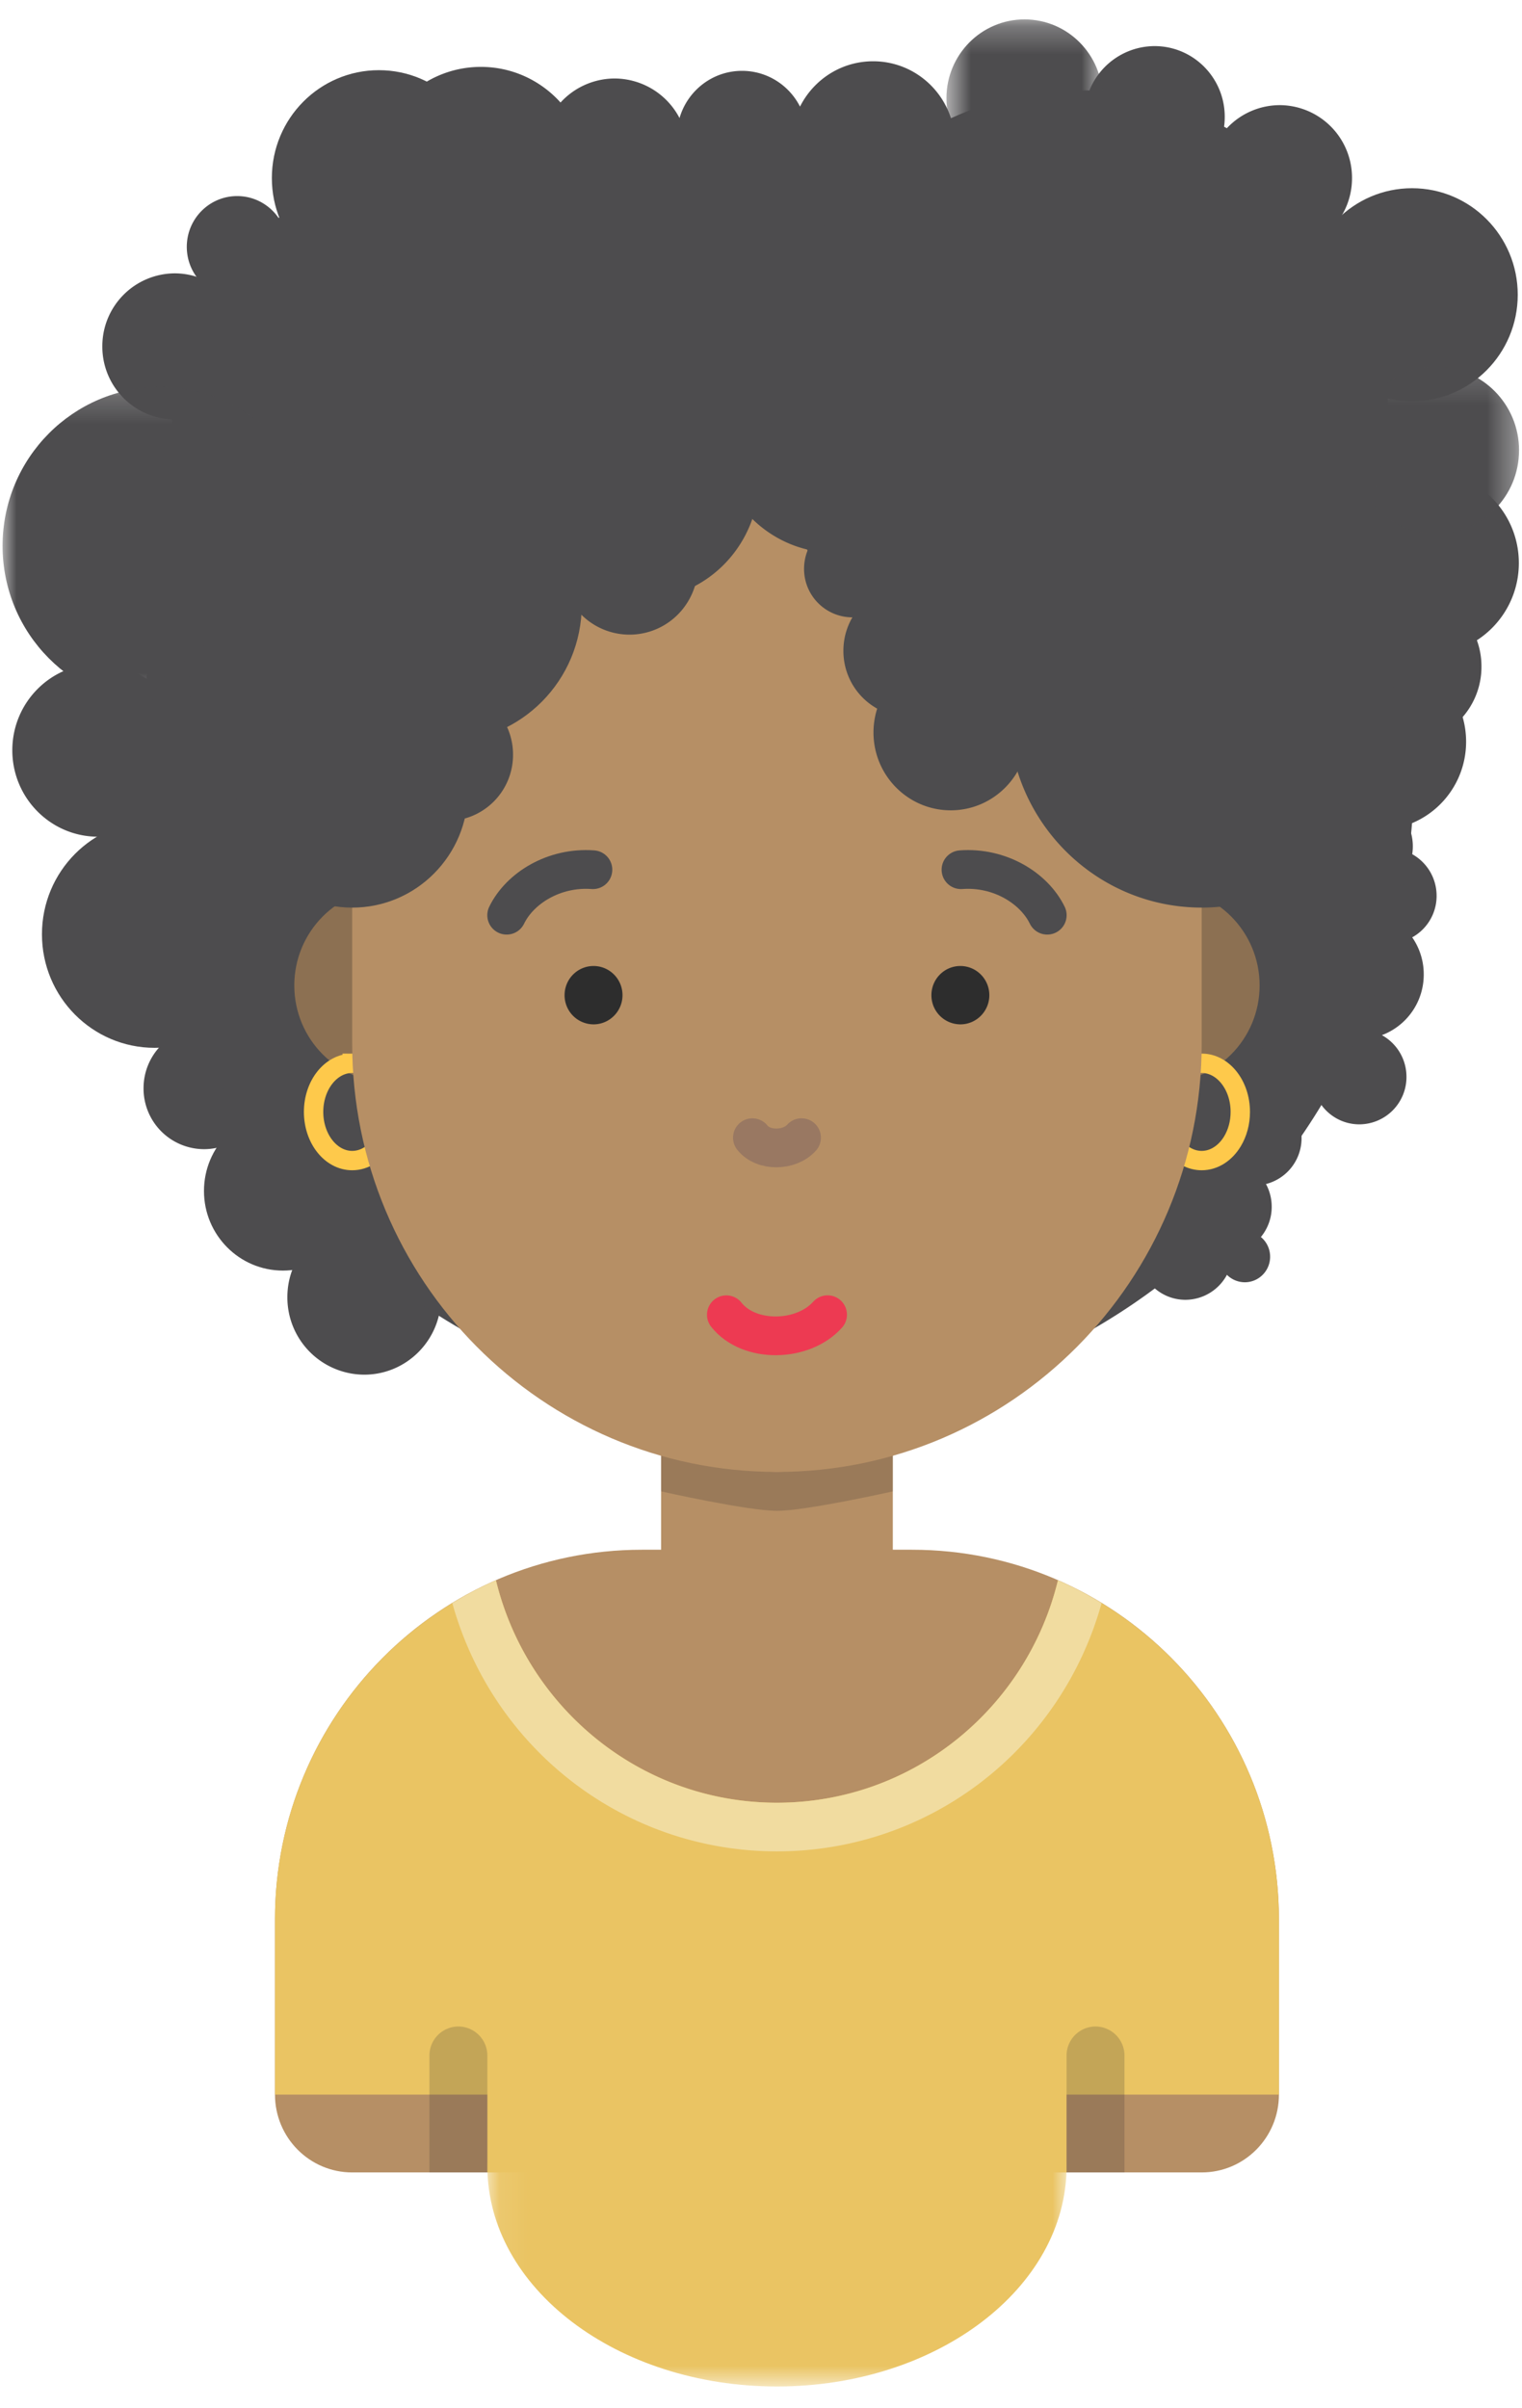 <svg width="55" height="87" xmlns="http://www.w3.org/2000/svg" xmlns:xlink="http://www.w3.org/1999/xlink">
  <defs>
    <path id="a" d="M.077 11.25h20.93V0H.077z"/>
    <path id="c" d="M0 .177v11.476h11.387V.177H0z"/>
    <path id="e" d="M6.66 6.182V.146H.672v6.036h5.99z"/>
    <path id="g" d="M6.264.252H.62V5.94h5.644V.252z"/>
  </defs>
  <g id="girl1" fill="none" fill-rule="evenodd">
    <path d="M44.54 45.251a1.71 1.71 0 0 1-1.702 1.716c-.94 0-1.702-.768-1.702-1.716s.762-1.715 1.702-1.715 1.703.767 1.703 1.715M47.034 41.121a1.71 1.71 0 0 1-1.702 1.716c-.94 0-1.702-.768-1.702-1.716s.762-1.715 1.702-1.715 1.702.767 1.702 1.715" fill="#4D4C4E"/><path d="M45.955 43.604a1.71 1.71 0 0 1-1.702 1.716c-.94 0-1.702-.768-1.702-1.716s.762-1.715 1.702-1.715 1.702.767 1.702 1.715M50.825 38.911a1.71 1.71 0 0 1-1.702 1.716c-.94 0-1.702-.768-1.702-1.716s.761-1.715 1.702-1.715c.94 0 1.702.767 1.702 1.715M51.914 32.369a1.71 1.71 0 0 1-1.702 1.715c-.94 0-1.702-.767-1.702-1.715 0-.948.761-1.716 1.702-1.716.94 0 1.702.768 1.702 1.716" fill="#4D4C4E"/><path d="M51.449 35.21a2.335 2.335 0 0 1-2.326 2.344 2.335 2.335 0 0 1-2.326-2.344 2.335 2.335 0 0 1 2.326-2.344 2.335 2.335 0 0 1 2.326 2.344" fill="#4D4C4E"/><path d="M49.311 32.06a1.81 1.81 0 0 1-1.803 1.817 1.81 1.81 0 0 1-1.804-1.818 1.81 1.81 0 0 1 1.804-1.817 1.81 1.81 0 0 1 1.803 1.817" fill="#4D4C4E"/><path d="M49.756 33.759a1.71 1.71 0 0 1-1.702 1.715c-.94 0-1.703-.768-1.703-1.715 0-.948.762-1.716 1.703-1.716.94 0 1.702.768 1.702 1.716M45.898 45.41c0 .51-.41.923-.915.923a.919.919 0 0 1-.915-.923c0-.51.41-.922.915-.922.506 0 .915.413.915.922" fill="#4D4C4E"/><path d="M32.96 55.998h-9.767c-7.32 0-13.256 5.982-13.256 13.36v6.328c0 1.553 1.25 2.812 2.79 2.812h30.698c1.542 0 2.791-1.259 2.791-2.812v-6.328c0-7.378-5.935-13.36-13.256-13.36" fill="#B68F65"/><path d="M28.077 61.623c-2.313 0-4.187-1.888-4.187-4.218V47.56h8.373v9.844c0 2.33-1.874 4.218-4.186 4.218" fill="#B68F65"/><path d="M32.263 53.889s-3.125.703-4.186.703c-1.062 0-4.187-.703-4.187-.703v-1.406s3.125.703 4.187.703c1.06 0 4.186-.703 4.186-.703v1.406z" fill="#292929" opacity=".2"/><path d="M11.224 37.211c0 1.167-.94 2.113-2.097 2.113A2.105 2.105 0 0 1 7.03 37.21c0-1.167.939-2.113 2.097-2.113s2.097.946 2.097 2.113" fill="#4D4C4E"/><path d="M9.66 33.759c0 2.266-1.824 4.103-4.072 4.103-2.25 0-4.072-1.837-4.072-4.103 0-2.267 1.823-4.104 4.072-4.104 2.248 0 4.071 1.837 4.071 4.104" fill="#4D4C4E"/><path d="M9.553 39.324c0 1.215-.977 2.2-2.183 2.2a2.192 2.192 0 0 1-2.183-2.2c0-1.215.978-2.2 2.183-2.2 1.206 0 2.183.985 2.183 2.2" fill="#4D4C4E"/><path d="M13.08 43.034c0 1.589-1.279 2.877-2.855 2.877-1.577 0-2.854-1.288-2.854-2.877 0-1.59 1.277-2.877 2.854-2.877 1.576 0 2.855 1.288 2.855 2.877" fill="#4D4C4E"/><path d="M15.938 46.874c0 1.546-1.243 2.798-2.776 2.798a2.787 2.787 0 0 1-2.777-2.798 2.788 2.788 0 0 1 2.777-2.798c1.533 0 2.776 1.253 2.776 2.798" fill="#4D4C4E"/><path d="M51.1 27.873c0 12.815-10.308 23.203-23.023 23.203-12.716 0-23.024-10.388-23.024-23.203C5.053 15.06 15.361 4.67 28.077 4.67 40.792 4.67 51.1 15.06 51.1 27.873" fill="#4D4C4E"/><path d="M46.684 31.614c0 10.455-8.41 18.93-18.784 18.93-10.374 0-18.783-8.475-18.783-18.93s8.41-18.93 18.783-18.93c10.374 0 18.784 8.475 18.784 18.93" fill="#4D4C4E"/><path d="M17.611 35.608c0 1.941-1.562 3.515-3.488 3.515s-3.488-1.574-3.488-3.515c0-1.942 1.562-3.516 3.488-3.516s3.488 1.574 3.488 3.516" fill="#8C7052"/><path d="M12.728 38.42c.771 0 1.395.788 1.395 1.758 0 .399-.106.766-.283 1.062-.255.422-.658.696-1.113.696-.77 0-1.395-.788-1.395-1.759 0-.97.625-1.757 1.396-1.757z" stroke="#FEC94B" stroke-width=".7"/><path d="M45.518 35.608c0 1.941-1.562 3.515-3.488 3.515s-3.488-1.574-3.488-3.515c0-1.942 1.562-3.516 3.488-3.516s3.488 1.574 3.488 3.516" fill="#8C7052"/><path d="M43.426 38.42c.77 0 1.395.788 1.394 1.758 0 .399-.105.766-.283 1.062-.254.422-.658.696-1.112.696-.77 0-1.395-.788-1.395-1.759 0-.97.625-1.757 1.396-1.757z" stroke="#FEC94B" stroke-width=".7"/><g transform="translate(17.535 74.983)"><mask id="b" fill="#fff"><use xlink:href="#a"/></mask><path d="M21.007 3.295c0 4.393-4.686 7.955-10.465 7.955C4.762 11.25.077 7.688.077 3.295c0-4.393 20.93-4.393 20.93 0" fill="#EAC463" mask="url(#b)"/></g><path d="M28.077 53.186c-8.477 0-15.35-6.926-15.35-15.469v-13.36c0-8.542 6.873-15.468 15.35-15.468 8.476 0 15.348 6.926 15.348 15.469v13.359c0 8.543-6.872 15.469-15.348 15.469" fill="#B68F65"/><path d="M35.751 35.96c0 .581-.469 1.054-1.047 1.054a1.051 1.051 0 0 1-1.046-1.055c0-.582.469-1.054 1.046-1.054.578 0 1.047.472 1.047 1.054M22.495 35.96c0 .581-.469 1.054-1.046 1.054a1.051 1.051 0 0 1-1.047-1.055c0-.582.469-1.054 1.047-1.054.577 0 1.046.472 1.046 1.054" fill="#2D2D2D"/><path d="M28.965 41.108c-.432.485-1.379.504-1.776.001" stroke="#997862" stroke-width="1.4" stroke-linecap="round"/><path d="M29.906 47.505c-.89.998-2.839 1.038-3.658.002" stroke="#ED3A52" stroke-width="1.4" stroke-linecap="round"/><path d="M21.426 31.426c-1.402-.104-2.64.665-3.117 1.644M34.727 31.426c1.402-.104 2.64.665 3.117 1.644" stroke="#4D4C4E" stroke-width="1.4" stroke-linecap="round"/><path d="M52.98 26.801c0 1.757-1.413 3.182-3.157 3.182-1.743 0-3.157-1.425-3.157-3.182s1.414-3.182 3.157-3.182c1.744 0 3.157 1.425 3.157 3.182M17.54 25.118c0 .51-.41.923-.915.923a.919.919 0 0 1-.916-.923c0-.51.41-.922.916-.922s.915.412.915.922M8.939 12.518a2.631 2.631 0 0 1-2.62 2.64 2.631 2.631 0 0 1-2.621-2.64 2.631 2.631 0 0 1 2.62-2.641 2.631 2.631 0 0 1 2.62 2.64" fill="#4D4C4E"/><path d="M21.907 14.694c0 4.37-3.516 7.914-7.853 7.914S6.2 19.064 6.2 14.694c0-4.37 3.516-7.915 7.853-7.915s7.853 3.544 7.853 7.915" fill="#4D4C4E"/><g transform="translate(.093 13.81)"><mask id="d" fill="#fff"><use xlink:href="#c"/></mask><path d="M11.387 5.915c0 3.169-2.55 5.738-5.694 5.738S0 9.083 0 5.915C0 2.745 2.549.177 5.693.177c3.145 0 5.694 2.569 5.694 5.738" fill="#4D4C4E" mask="url(#d)"/></g><path d="M6.646 27.11c0 1.725-1.389 3.124-3.1 3.124-1.713 0-3.101-1.399-3.101-3.124 0-1.726 1.388-3.125 3.1-3.125 1.712 0 3.1 1.4 3.1 3.125M54.886 20.345c0 1.828-1.47 3.31-3.284 3.31-1.813 0-3.283-1.482-3.283-3.31 0-1.827 1.47-3.31 3.283-3.31 1.814 0 3.284 1.483 3.284 3.31M14.167 18.382c0 .982-.79 1.778-1.765 1.778a1.772 1.772 0 0 1-1.764-1.778c0-.983.79-1.78 1.764-1.78.975 0 1.765.797 1.765 1.78M45.165 16.388c0 .986-.793 1.786-1.772 1.786s-1.772-.8-1.772-1.786c0-.987.793-1.786 1.772-1.786s1.772.8 1.772 1.786M38.59 25.238a1.926 1.926 0 0 1-1.918 1.933 1.926 1.926 0 0 1-1.918-1.933c0-1.067.86-1.933 1.918-1.933 1.06 0 1.918.866 1.918 1.933M31.537 8.359a2.587 2.587 0 0 1-2.577 2.597 2.587 2.587 0 0 1-2.577-2.597A2.587 2.587 0 0 1 28.96 5.76a2.587 2.587 0 0 1 2.577 2.598" fill="#4D4C4E"/><path d="M50.212 20.438a1.938 1.938 0 0 1-1.93 1.946 1.938 1.938 0 0 1-1.93-1.946c0-1.074.863-1.945 1.93-1.945 1.065 0 1.93.87 1.93 1.945M36.579 23.546a1.71 1.71 0 0 1-1.703 1.716c-.94 0-1.702-.768-1.702-1.716s.762-1.715 1.702-1.715 1.703.767 1.703 1.715M38.715 7.443a1.69 1.69 0 0 1-1.683 1.696 1.69 1.69 0 0 1-1.683-1.696 1.69 1.69 0 0 1 1.683-1.697c.93 0 1.683.76 1.683 1.697M41.204 25.702a1.71 1.71 0 0 1-1.703 1.715c-.94 0-1.702-.768-1.702-1.715 0-.948.762-1.716 1.702-1.716s1.703.768 1.703 1.716M34.451 15.662c0 2.382-1.915 4.313-4.28 4.313-2.362 0-4.278-1.931-4.278-4.313 0-2.381 1.916-4.313 4.279-4.313 2.364 0 4.28 1.932 4.28 4.313" fill="#4D4C4E"/><path d="M42.261 5.812a2.015 2.015 0 0 1-2.007 2.023 2.015 2.015 0 0 1-2.007-2.023c0-1.118.898-2.023 2.007-2.023s2.007.905 2.007 2.023M48.857 6.434a2.624 2.624 0 0 1-2.614 2.634 2.624 2.624 0 0 1-2.613-2.634 2.624 2.624 0 0 1 2.613-2.635 2.624 2.624 0 0 1 2.614 2.635M27.546 14.715a1.8 1.8 0 0 1-1.793 1.808 1.8 1.8 0 0 1-1.794-1.808 1.8 1.8 0 0 1 1.794-1.807 1.8 1.8 0 0 1 1.793 1.807M37.146 26.467c0 1.553-1.25 2.813-2.79 2.813-1.542 0-2.791-1.26-2.791-2.813 0-1.553 1.25-2.812 2.79-2.812 1.542 0 2.791 1.259 2.791 2.812M18.59 7.465c0 1.545-1.243 2.798-2.776 2.798-1.534 0-2.777-1.253-2.777-2.798 0-1.545 1.243-2.798 2.777-2.798 1.533 0 2.777 1.253 2.777 2.798" fill="#4D4C4E"/><path d="M54.846 10.651c0 2.126-1.71 3.85-3.82 3.85s-3.82-1.724-3.82-3.85c0-2.126 1.71-3.85 3.82-3.85s3.82 1.724 3.82 3.85" fill="#4D4C4E"/><g transform="translate(48.233 13.108)"><mask id="f" fill="#fff"><use xlink:href="#e"/></mask><path d="M6.66 3.164c0 1.667-1.34 3.018-2.994 3.018-1.654 0-2.995-1.35-2.995-3.018C.671 1.497 2.012.146 3.666.146c1.654 0 2.995 1.351 2.995 3.018" fill="#4D4C4E" mask="url(#f)"/></g><path d="M24.856 5.503A2.657 2.657 0 0 1 22.21 8.17a2.657 2.657 0 0 1-2.646-2.667 2.657 2.657 0 0 1 2.646-2.667 2.657 2.657 0 0 1 2.646 2.667M45.246 24.605a2.633 2.633 0 0 1-2.623 2.643A2.633 2.633 0 0 1 40 24.605a2.633 2.633 0 0 1 2.623-2.643 2.633 2.633 0 0 1 2.623 2.643M44.258 4.22a2.545 2.545 0 0 1-2.535 2.555 2.545 2.545 0 0 1-2.535-2.555 2.545 2.545 0 0 1 2.535-2.554c1.4 0 2.535 1.144 2.535 2.554M24.566 22.131a2.462 2.462 0 0 1-3.498.138 2.508 2.508 0 0 1-.136-3.524 2.462 2.462 0 0 1 3.497-.138 2.508 2.508 0 0 1 .137 3.524M32.538 20.553c0 .968-.78 1.754-1.74 1.754a1.748 1.748 0 0 1-1.742-1.754c0-.97.78-1.755 1.741-1.755.962 0 1.741.786 1.741 1.755M53.535 24.086a2.76 2.76 0 0 1-2.75 2.77 2.76 2.76 0 0 1-2.748-2.77 2.76 2.76 0 0 1 2.749-2.77 2.76 2.76 0 0 1 2.749 2.77" fill="#4D4C4E"/><g transform="translate(33.581 .451)"><mask id="h" fill="#fff"><use xlink:href="#g"/></mask><path d="M6.264 3.096C6.264 4.666 5 5.94 3.442 5.94S.62 4.666.62 3.096C.62 1.525 1.884.25 3.442.25s2.822 1.274 2.822 2.845" fill="#4D4C4E" mask="url(#h)"/></g><path d="M34.51 5.194c0 1.646-1.325 2.98-2.958 2.98-1.634 0-2.958-1.334-2.958-2.98s1.324-2.98 2.958-2.98c1.633 0 2.957 1.334 2.957 2.98M13.63 22.268a1.71 1.71 0 0 1-1.702 1.716c-.94 0-1.703-.768-1.703-1.716 0-.947.762-1.715 1.703-1.715.94 0 1.702.768 1.702 1.715M9.62 25.811a2.1 2.1 0 0 1-2.09 2.107 2.099 2.099 0 0 1-2.09-2.107c0-1.164.935-2.107 2.09-2.107a2.1 2.1 0 0 1 2.09 2.107" fill="#4D4C4E"/><path d="M21.023 21.85c0 2.735-2.2 4.953-4.915 4.953-2.714 0-4.914-2.218-4.914-4.954 0-2.736 2.2-4.953 4.914-4.953 2.715 0 4.915 2.217 4.915 4.953" fill="#4D4C4E"/><path d="M16.914 28.576c0 2.33-1.874 4.22-4.186 4.22s-4.186-1.89-4.186-4.22 1.874-4.218 4.186-4.218 4.186 1.888 4.186 4.218" fill="#4D4C4E"/><path d="M18.539 27.27a2.384 2.384 0 0 1-2.375 2.393 2.384 2.384 0 0 1-2.375-2.394 2.384 2.384 0 0 1 2.375-2.393 2.384 2.384 0 0 1 2.375 2.393M21.26 6.33c0 2.16-1.738 3.912-3.882 3.912S13.496 8.49 13.496 6.33c0-2.161 1.738-3.913 3.882-3.913S21.26 4.17 21.26 6.33M29.167 4.931c0 1.31-1.053 2.371-2.353 2.371a2.361 2.361 0 0 1-2.352-2.37c0-1.31 1.053-2.372 2.352-2.372 1.3 0 2.353 1.062 2.353 2.371" fill="#4D4C4E"/><path d="M29.167 9.927c0 3.056-2.459 5.535-5.492 5.535s-5.492-2.479-5.492-5.535c0-3.057 2.459-5.535 5.492-5.535s5.492 2.478 5.492 5.535M10.873 24.715c0 1.13-.909 2.044-2.028 2.044a2.036 2.036 0 0 1-2.028-2.044c0-1.13.907-2.044 2.028-2.044 1.12 0 2.028.915 2.028 2.044" fill="#4D4C4E"/><path d="M26.229 20.328a4.306 4.306 0 0 1-6.12.137 4.386 4.386 0 0 1-.137-6.169 4.305 4.305 0 0 1 6.12-.137 4.386 4.386 0 0 1 .137 6.169M36.672 22.718c0 1.15-.925 2.083-2.067 2.083a2.076 2.076 0 0 1-2.067-2.083c0-1.15.926-2.084 2.067-2.084 1.142 0 2.067.934 2.067 2.084" fill="#4D4C4E"/><path d="M35.227 23.517a2.383 2.383 0 0 1-2.374 2.392 2.384 2.384 0 0 1-2.375-2.392 2.384 2.384 0 0 1 2.375-2.393c1.31 0 2.374 1.07 2.374 2.393M50.402 25.764c0 3.883-3.123 7.031-6.977 7.031-3.853 0-6.976-3.148-6.976-7.031 0-3.883 3.123-7.031 6.976-7.031 3.854 0 6.977 3.148 6.977 7.03" fill="#4D4C4E"/><path d="M39.672 19.582c0 2.271-1.826 4.112-4.08 4.112-2.253 0-4.08-1.84-4.08-4.112 0-2.271 1.827-4.112 4.08-4.112 2.254 0 4.08 1.84 4.08 4.112M51.055 30.581c0 .987-.794 1.788-1.773 1.788-.98 0-1.774-.801-1.774-1.788s.794-1.788 1.774-1.788c.979 0 1.773.801 1.773 1.788M10.39 8.919a1.827 1.827 0 0 1-1.82 1.834c-1.005 0-1.82-.82-1.82-1.834 0-1.013.815-1.834 1.82-1.834 1.005 0 1.82.82 1.82 1.834" fill="#4D4C4E"/><path d="M17.558 6.434c0 2.152-1.732 3.897-3.867 3.897-2.136 0-3.867-1.745-3.867-3.897 0-2.153 1.731-3.898 3.867-3.898 2.135 0 3.867 1.745 3.867 3.898M50.154 14.514c0 6.213-4.997 11.25-11.162 11.25-6.166 0-11.163-5.037-11.163-11.25 0-6.214 4.997-11.25 11.163-11.25 6.165 0 11.162 5.036 11.162 11.25" fill="#4D4C4E"/><path d="M46.216 75.686v-6.328c0-5.49-3.288-10.201-7.985-12.256-1.119 4.61-5.234 8.037-10.154 8.037s-9.036-3.426-10.155-8.037a13.361 13.361 0 0 0-7.985 12.256v6.328h7.674v2.812h20.93v-2.812h7.675z" fill="#EAC463"/><path d="M16.565 73.225a1.05 1.05 0 0 0-1.047 1.055v4.219h2.093v-4.22a1.05 1.05 0 0 0-1.046-1.054M39.588 73.225a1.05 1.05 0 0 0-1.046 1.055v4.219h2.093v-4.22a1.05 1.05 0 0 0-1.047-1.054" fill="#292929" opacity=".2"/><path d="M38.231 57.102c-1.12 4.611-5.235 8.037-10.155 8.037-4.919 0-9.035-3.426-10.154-8.037a13.2 13.2 0 0 0-1.577.825c1.478 5.3 6.236 8.97 11.731 8.97s10.254-3.67 11.732-8.97a13.19 13.19 0 0 0-1.577-.825" fill="#F1DCA0"/>
  </g>
</svg>
